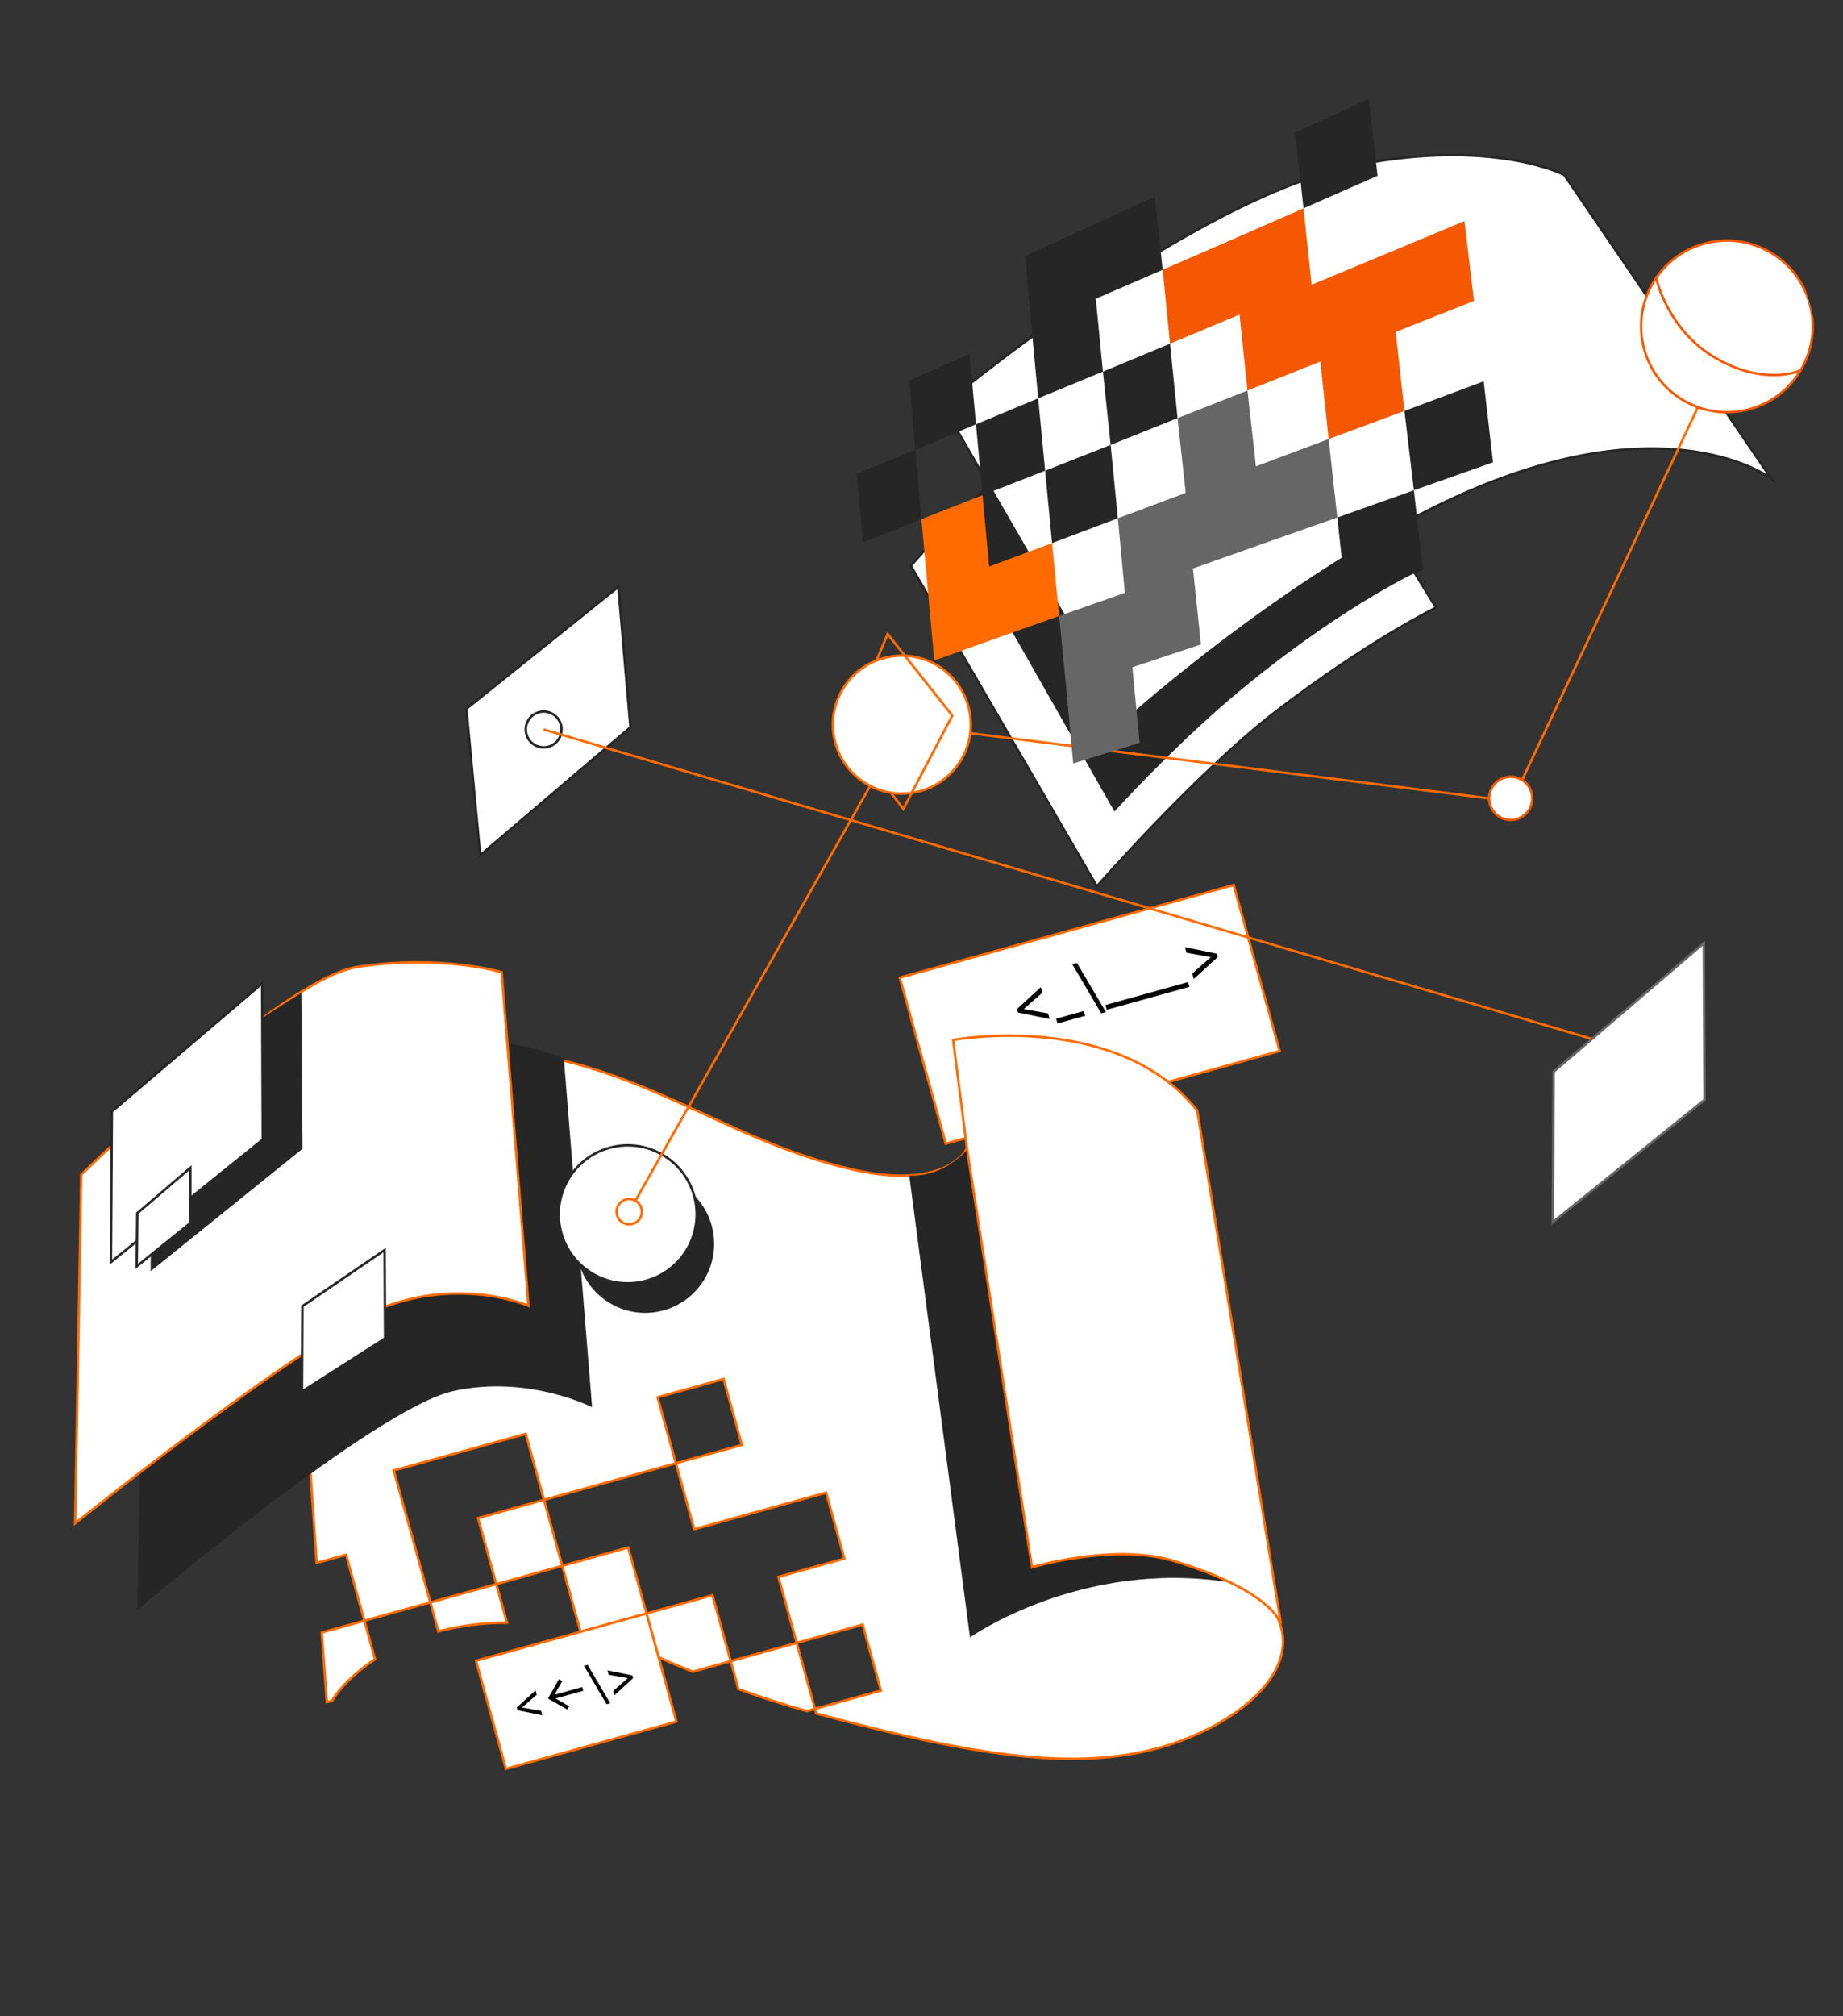 <svg width="375" height="410" viewBox="0 0 375 410" fill="none" xmlns="http://www.w3.org/2000/svg">
<rect x="0" y="0" width="375" height="410" fill="#333333" stroke="none"/>
<g clip-path="url(#clip0_48_297)">
<path d="M269.907 87.289L292.189 123.559C292.189 123.559 278.761 130.059 259.764 144.548C243.625 156.911 223.188 180.243 223.188 180.243L185.333 115.065C185.333 115.065 202.241 95.044 227.363 78.191C250.593 62.529 255.426 63.523 255.426 63.523L269.907 87.289Z" fill="white" stroke="#262626" stroke-width="0.496" stroke-miterlimit="10"/>
<path d="M193.38 106.39L226.755 165.032C226.755 165.032 237.905 152.719 250.218 142.194C271.465 124.193 287.802 116.553 287.802 116.553L255.295 63.449C255.427 63.524 225.729 71.089 193.38 106.39Z" fill="#262626"/>
<path d="M360.403 97.319C360.403 97.319 342.618 83.692 305.765 97.129C268.912 110.566 228.89 146.661 228.89 146.661L191.866 82.475C191.866 82.475 242.387 40.137 276.345 33.502C303.862 28.097 318.268 35.549 318.268 35.549L360.403 97.319Z" fill="white" stroke="#262626" stroke-width="0.496" stroke-miterlimit="10"/>
<path d="M352.065 68.847L307.663 162.937L183.499 147.351" stroke="#FF6B00" stroke-width="0.496" stroke-miterlimit="10"/>
<path d="M183.088 198.804L251.02 179.974L260.373 213.717L192.441 232.547L183.088 198.804Z" fill="white" stroke="#FF6B00" stroke-width="0.496" stroke-miterlimit="10"/>
<path d="M148.682 337.796L140.939 339.942C138.916 339.059 136.817 338.307 134.765 337.32C134.501 337.171 134.266 337.125 134.002 336.976L131.543 328.101L144.964 324.381L148.682 337.796Z" fill="white" stroke="#FF6B00" stroke-width="0.496" stroke-miterlimit="10"/>
<path d="M165.82 347.489L179.241 343.769L175.523 330.354L162.102 334.075L158.383 320.66L171.805 316.94L168.086 303.525L154.665 307.245L141.244 310.965L137.526 297.551L150.947 293.831L147.228 280.416L133.807 284.136L137.526 297.551L124.104 301.271L110.683 304.991L106.965 291.576L93.544 295.297L80.123 299.017L83.841 312.431L87.559 325.846L74.138 329.566L70.42 316.152L64.432 317.811L58.168 227.431C58.168 227.431 67.06 214.188 90.95 213.344C126.734 212.093 144.297 231.337 173.911 237.907C192.522 242.082 196.651 233.715 196.651 233.715L208.727 311.373C208.727 311.373 239.875 304.628 257.661 325.477C268.215 337.886 252.351 350.839 235.936 355.389C218.798 360.14 198.529 357.202 166.077 348.418L165.82 347.489V347.489Z" fill="white" stroke="#FF6B00" stroke-width="0.496" stroke-miterlimit="10"/>
<path d="M165.821 347.491L164.169 347.949C159.588 346.663 154.95 345.17 150.254 343.472L148.681 337.796L162.103 334.076L165.821 347.491Z" fill="white" stroke="#FF6B00" stroke-width="0.496" stroke-miterlimit="10"/>
<path d="M131.543 328.1L118.431 331.734C118.328 331.763 118.196 331.688 118.093 331.717L114.403 318.405L127.824 314.685L131.543 328.1Z" fill="white" stroke="#FF6B00" stroke-width="0.496" stroke-miterlimit="10"/>
<path d="M103.156 329.967C97.932 329.971 93.35 330.685 89.192 331.727L87.561 325.845L100.982 322.125L103.156 329.967Z" fill="white" stroke="#FF6B00" stroke-width="0.496" stroke-miterlimit="10"/>
<path d="M67.535 345.841L66.502 346.127L65.469 331.969L74.141 329.565L76.314 337.407C71.891 340.3 68.907 343.572 67.535 345.841Z" fill="white" stroke="#FF6B00" stroke-width="0.496" stroke-miterlimit="10"/>
<path d="M97.263 308.712L110.684 304.992L114.402 318.406L100.981 322.126L97.263 308.712Z" fill="white" stroke="#FF6B00" stroke-width="0.496" stroke-miterlimit="10"/>
<path d="M185.012 239.05L197.369 332.964C197.369 332.964 219.865 317.061 249.95 321.723L233.192 231.585C233.192 231.585 218.904 220.545 196.783 233.788C196.783 233.788 192.22 239.386 185.012 239.05Z" fill="#262626"/>
<path d="M196.786 233.789L193.934 211.467C193.934 211.467 227.255 205.342 243.602 225.812L260.643 330.206C260.643 330.206 258.887 323.47 238.746 317.386C226.62 313.746 209.981 318.692 209.981 318.692L196.786 233.789Z" fill="white" stroke="#FF6B00" stroke-width="0.496" stroke-miterlimit="10"/>
<path d="M114.731 215.306C114.731 215.306 101.747 208.571 85.309 214.239C68.87 219.906 29.197 256.46 29.197 256.46L27.95 327.365C27.95 327.365 76.371 286.276 92.321 282.855C107.52 279.531 120.475 286.162 120.475 286.162L114.731 215.306Z" fill="#262626"/>
<path d="M102.07 197.704C102.07 197.704 89.812 193.99 72.647 196.637C57.191 199.032 16.535 238.858 16.535 238.858L15.289 309.764C15.289 309.764 64.196 270.428 79.66 265.253C95.123 260.078 107.529 265.528 107.529 265.528L102.07 197.704Z" fill="white" stroke="#FF6B00" stroke-width="0.496" stroke-miterlimit="10"/>
<path d="M61.318 201.888L61.549 233.604L30.652 258.502L30.829 225.451L53.39 206.975L61.318 201.888Z" fill="#262626"/>
<path d="M96.853 337.713L131.542 328.098L137.634 350.077L102.946 359.692L96.853 337.713Z" fill="white" stroke="#FF6B00" stroke-width="0.496" stroke-miterlimit="10"/>
<path d="M128.818 341.249L125.012 344.734L124.768 343.853L127.69 341.295L127.674 341.24L123.853 340.551L123.609 339.67L128.665 340.699L128.818 341.249ZM118.817 338.746L119.56 338.54L124.169 346.346L123.426 346.552L118.817 338.746ZM115.434 347.626L111.497 345.398L113.725 341.461L114.401 341.844L112.823 344.623L118.472 343.057L118.682 343.814L113.033 345.38L115.818 346.957L115.434 347.626ZM105.304 347.767L105.151 347.216L108.957 343.731L109.201 344.612L106.28 347.17L106.295 347.225L110.117 347.915L110.361 348.795L105.304 347.767Z" fill="black"/>
<path d="M53.342 199.989L53.469 231.733L22.572 256.632L22.759 226.023L53.342 199.989Z" fill="white" stroke="#262626" stroke-width="0.496" stroke-miterlimit="10"/>
<path d="M97.699 173.915L94.892 144.135L125.817 119.34L128.281 147.881L97.699 173.915Z" fill="white" stroke="#262626" stroke-width="0.496" stroke-miterlimit="10"/>
<path d="M111.591 151.842C109.652 152.379 107.645 151.244 107.108 149.307C106.571 147.369 107.707 145.363 109.646 144.825C111.585 144.288 113.592 145.423 114.129 147.361C114.666 149.298 113.53 151.305 111.591 151.842Z" fill="white" stroke="#262626" stroke-width="0.496" stroke-miterlimit="10"/>
<path d="M38.721 237.489L38.719 248.712L27.817 257.512L27.934 246.702L38.721 237.489Z" fill="white" stroke="#262626" stroke-width="0.496" stroke-miterlimit="10"/>
<path d="M78.26 254.197L78.351 272.173L61.444 282.971L61.525 265.614L78.26 254.197Z" fill="white" stroke="#262626" stroke-width="0.496" stroke-miterlimit="10"/>
<path d="M135.025 266.464C127.556 268.534 119.823 264.16 117.754 256.695C115.684 249.229 120.062 241.499 127.531 239.428C135.001 237.358 142.733 241.732 144.803 249.197C146.872 256.663 142.494 264.393 135.025 266.464Z" fill="#262626"/>
<path d="M131.466 260.449C123.997 262.52 116.265 258.146 114.195 250.68C112.126 243.214 116.503 235.484 123.973 233.414C131.442 231.343 139.175 235.717 141.244 243.183C143.313 250.648 138.936 258.379 131.466 260.449Z" fill="white" stroke="#262626" stroke-width="0.496" stroke-miterlimit="10"/>
<path d="M127.721 246.932L181.609 151.768" stroke="#FF6B00" stroke-width="0.496" stroke-miterlimit="10"/>
<path d="M187.247 160.871C179.777 162.942 172.045 158.568 169.975 151.102C167.906 143.637 172.284 135.906 179.753 133.836C187.222 131.765 194.955 136.139 197.024 143.605C199.094 151.07 194.716 158.801 187.247 160.871Z" fill="white" stroke="#FF6B00" stroke-width="0.496" stroke-miterlimit="10"/>
<path d="M178.335 134.34L180.615 128.93L193.77 145.507L183.802 164.493L181.356 161.282" stroke="#FF6B00" stroke-width="0.496" stroke-miterlimit="10"/>
<path d="M247.764 194.627L242.899 199.082L242.587 197.957L246.321 194.686L246.302 194.616L241.416 193.734L241.104 192.609L247.569 193.924L247.764 194.627ZM236.115 201.266L241.744 199.706L242.012 200.673L236.383 202.234L236.115 201.266ZM230.515 202.818L236.144 201.258L236.413 202.225L230.783 203.786L230.515 202.818ZM224.915 204.37L230.545 202.81L230.813 203.777L225.183 205.338L224.915 204.37ZM218.179 196.084L219.129 195.82L225.021 205.8L224.071 206.063L218.179 196.084ZM214.901 207.146L220.53 205.586L220.798 206.553L215.169 208.114L214.901 207.146ZM207.121 205.893L206.926 205.189L211.791 200.734L212.103 201.859L208.369 205.13L208.388 205.2L213.274 206.082L213.586 207.207L207.121 205.893Z" fill="black"/>
<path d="M308.562 166.578C306.224 167.226 303.804 165.857 303.156 163.521C302.509 161.184 303.879 158.765 306.216 158.117C308.554 157.469 310.974 158.838 311.622 161.174C312.27 163.511 310.9 165.93 308.562 166.578Z" fill="white" stroke="#F55800" stroke-width="0.496" stroke-miterlimit="10"/>
<path d="M356.042 83.193C346.748 85.769 337.127 80.327 334.552 71.037C331.977 61.748 337.424 52.129 346.718 49.553C356.012 46.977 365.633 52.419 368.208 61.708C370.783 70.998 365.336 80.617 356.042 83.193Z" fill="white" stroke="#F55800" stroke-width="0.496" stroke-miterlimit="10"/>
<path d="M128.709 248.876C127.34 249.256 125.924 248.454 125.544 247.087C125.165 245.719 125.967 244.303 127.336 243.923C128.704 243.544 130.121 244.345 130.5 245.713C130.879 247.081 130.077 248.497 128.709 248.876Z" fill="white" stroke="#FF6B00" stroke-width="0.496" stroke-miterlimit="10"/>
<path d="M336.992 56.58C336.992 56.58 339.29 67.277 349.31 72.945C359.33 78.612 366.42 75.314 366.42 75.314" fill="white"/>
<path d="M336.992 56.58C336.992 56.58 339.29 67.277 349.31 72.945C359.33 78.612 366.42 75.314 366.42 75.314" stroke="#F55800" stroke-width="0.496" stroke-miterlimit="10"/>
<path d="M227.455 105.392L241.256 100.234L239.597 85.026L253.828 79.414L255.544 94.829L270.348 89.281L272.104 105.239L257.213 110.478L242.736 115.602L244.348 131.045L230.405 135.688L231.885 151.056L218.372 155.246L216.977 140.187L215.508 125.26L228.878 120.554L227.455 105.392Z" fill="#666666"/>
<path d="M225.984 90.467L224.412 75.569L238.069 69.894L239.596 85.027L225.984 90.467Z" fill="#262626"/>
<path d="M214.064 110.437L212.652 95.716L225.982 90.465L227.452 105.392L214.064 110.437Z" fill="#262626"/>
<path d="M199.914 100.694L198.587 86.283L211.241 80.998L212.653 95.718L199.914 100.694Z" fill="#262626"/>
<path d="M201.269 115.208L214.066 110.439L215.507 125.263L202.549 129.854L190.108 134.303L188.782 119.892L187.484 105.584L199.914 100.694L201.269 115.208Z" fill="#FF6B00"/>
<path d="M268.648 73.528L253.826 79.414L252.213 63.971L238.068 69.892L236.57 54.862L250.658 48.735L265.234 42.361L266.875 57.907L282.127 51.569L297.97 44.955L299.914 61.194L283.986 67.499L285.77 83.561L270.346 89.281L268.648 73.528Z" fill="#F55800"/>
<path d="M301.887 77.537L303.785 94.012L287.685 99.697L285.769 83.56L301.887 77.537Z" fill="#262626"/>
<path d="M278.524 20.121L280.297 35.742L265.234 42.362L263.518 26.947L278.524 20.121Z" fill="#262626"/>
<path d="M224.409 75.57L211.239 80.998L209.884 66.484L208.558 52.073L221.481 46.157L234.996 39.967L236.569 54.865L222.968 60.746L224.409 75.57Z" fill="#262626"/>
<path d="M185.001 77.379L197.288 71.974L198.586 86.281L186.242 91.481L185.001 77.379Z" fill="#262626"/>
<path d="M175.57 110.327L174.358 96.329L186.243 91.479L187.484 105.581L175.57 110.327Z" fill="#262626"/>
<path d="M287.686 99.697L289.527 115.965L273.857 121.197L272.101 105.239L287.686 99.697Z" fill="#262626"/>
<path d="M110.621 148.33L338.967 215.71" stroke="#FF6B00" stroke-width="0.496" stroke-miterlimit="10"/>
<path d="M346.678 191.791L346.834 223.638L315.937 248.537L316.124 217.928L346.678 191.791Z" fill="white" stroke="#666666" stroke-width="0.496" stroke-miterlimit="10"/>
</g>
<defs>
<clipPath id="clip0_48_297">
<rect width="406.889" height="312.031" fill="white" transform="matrix(-0.964 0.267 0.267 0.964 351.104 0)"/>
</clipPath>
</defs>
</svg>
